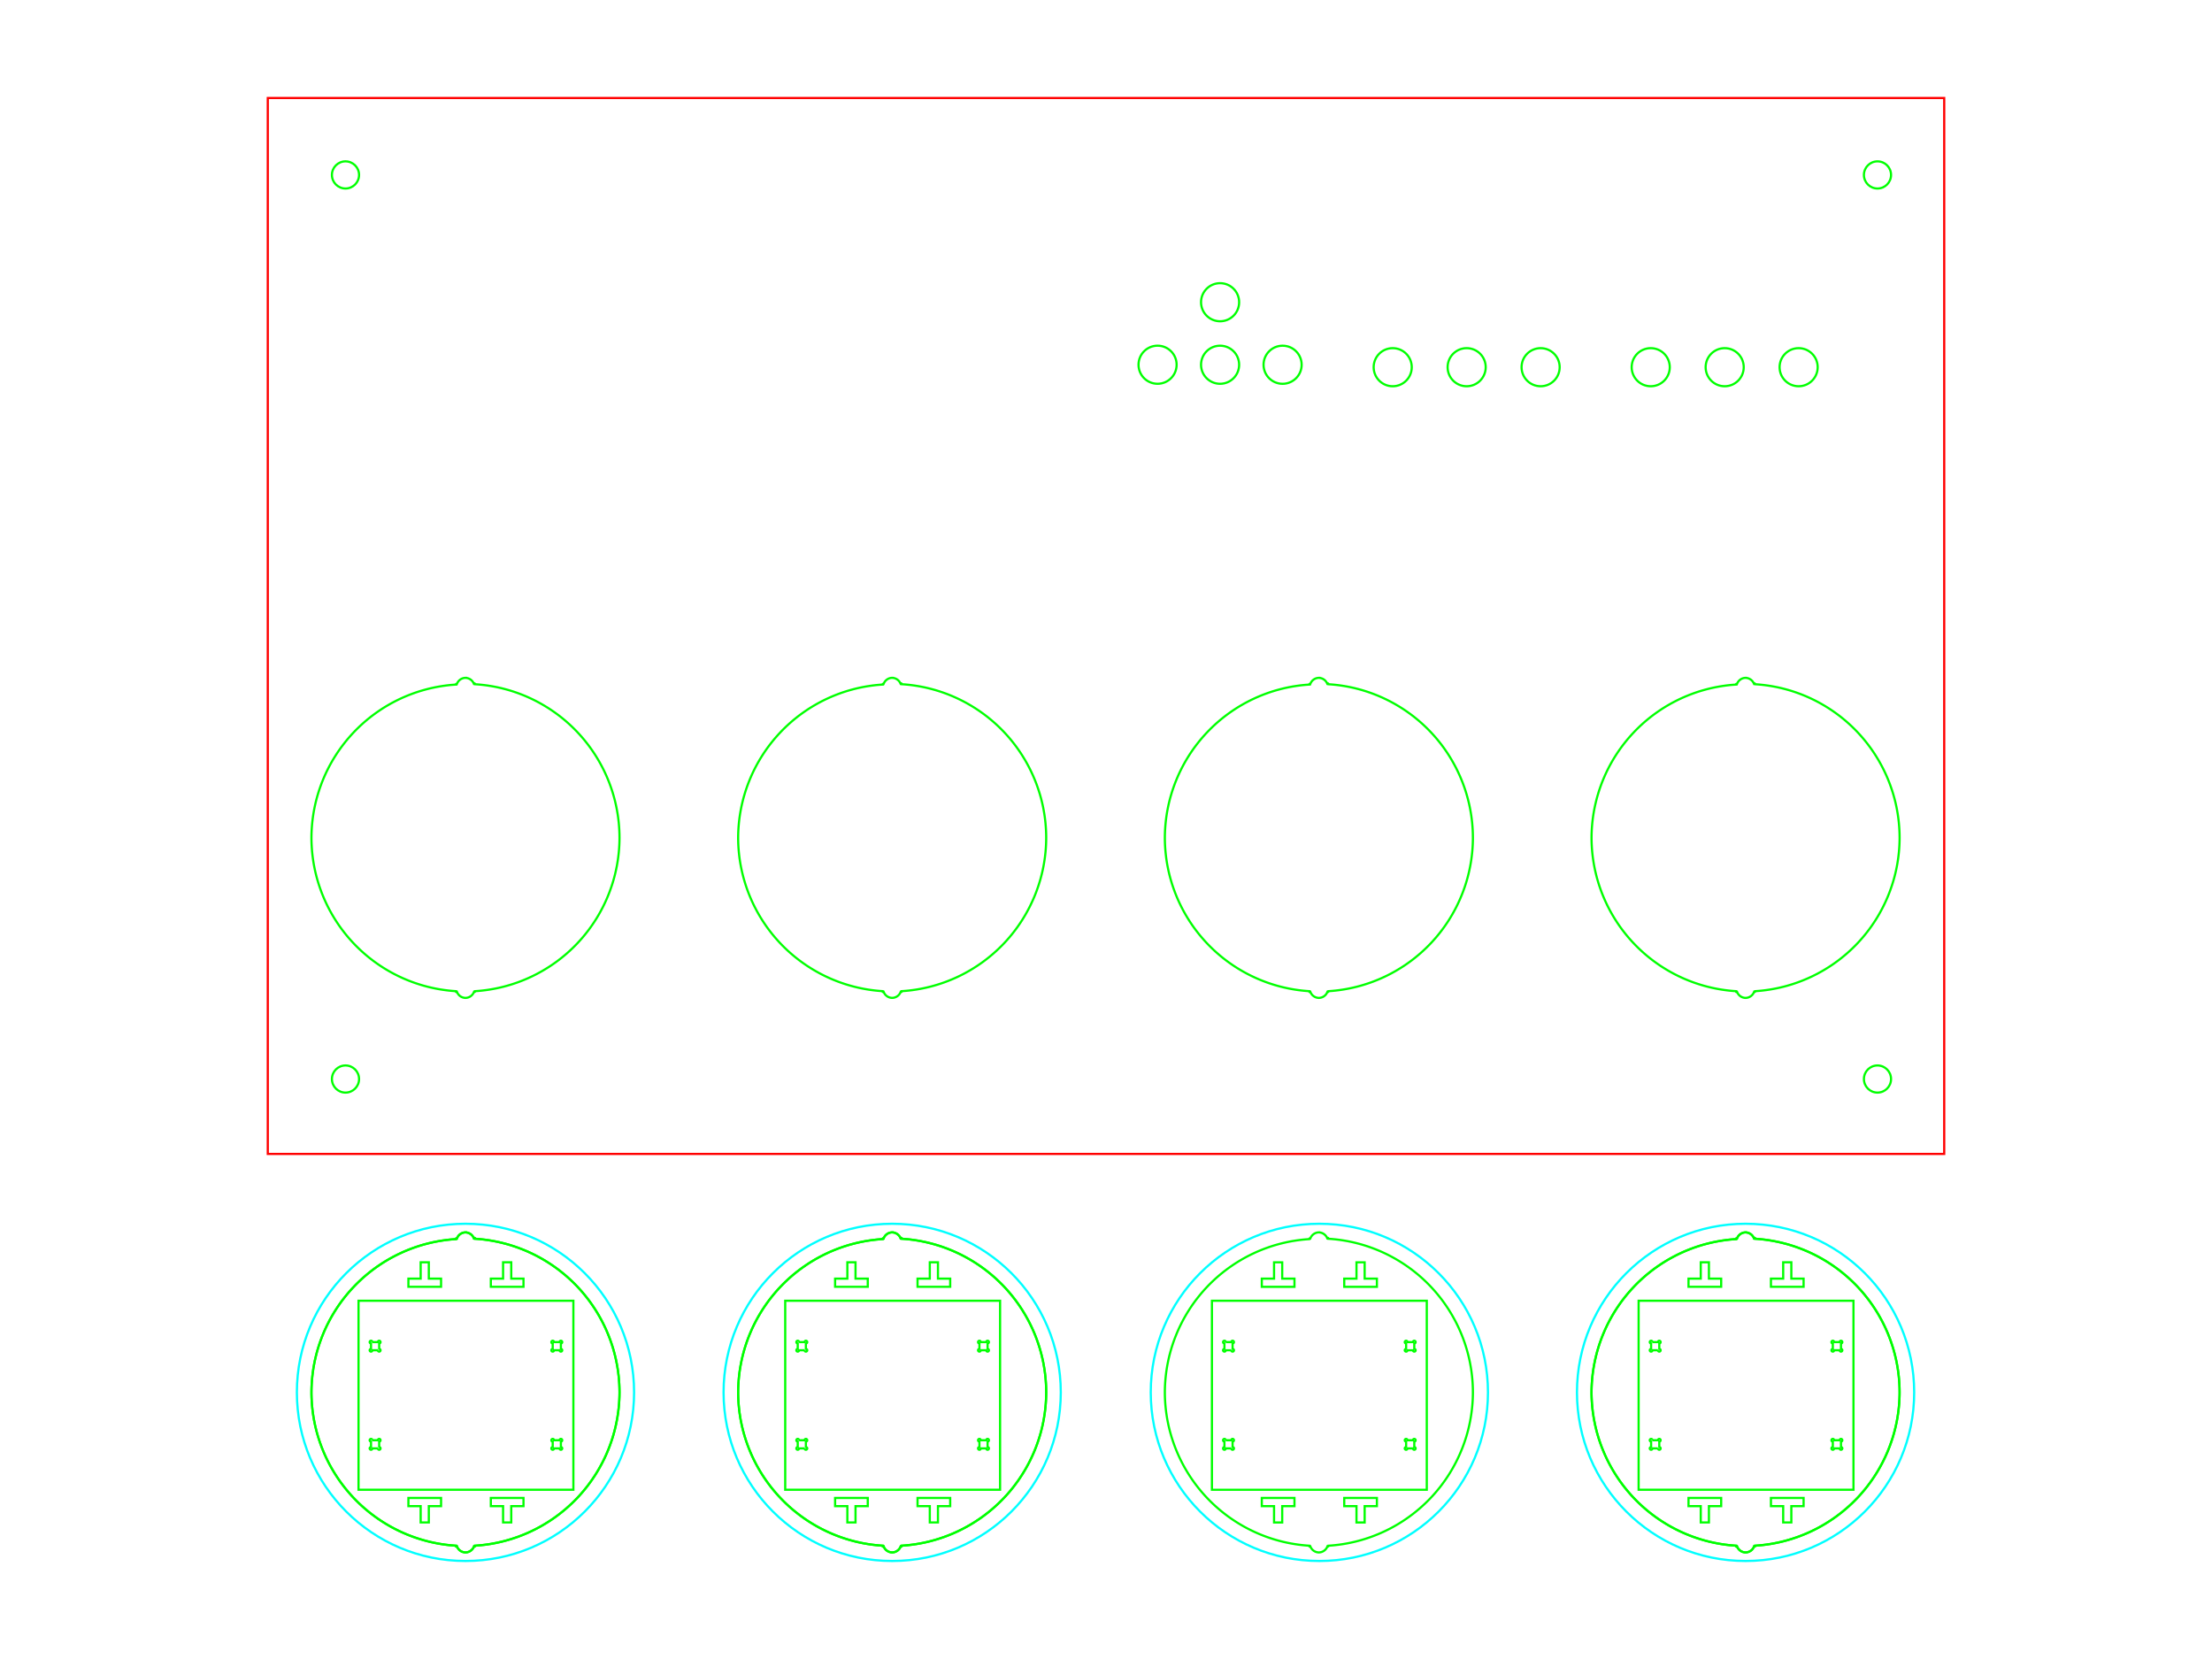 <?xml version="1.0" encoding="UTF-8" standalone="no"?>
<!-- Created with Inkscape (http://www.inkscape.org/) -->

<svg
   width="16in"
   height="12in"
   viewBox="0 0 406.4 304.8"
   version="1.1"
   id="svg1"
   xml:space="preserve"
   sodipodi:docname="Miku_Panel_16x12_B.svg"
   inkscape:version="1.3.2 (091e20e, 2023-11-25, custom)"
   xmlns:inkscape="http://www.inkscape.org/namespaces/inkscape"
   xmlns:sodipodi="http://sodipodi.sourceforge.net/DTD/sodipodi-0.dtd"
   xmlns="http://www.w3.org/2000/svg"
   xmlns:svg="http://www.w3.org/2000/svg"
   xmlns:rdf="http://www.w3.org/1999/02/22-rdf-syntax-ns#"
   xmlns:cc="http://creativecommons.org/ns#"
   xmlns:dc="http://purl.org/dc/elements/1.1/"><sodipodi:namedview
     id="namedview1"
     pagecolor="#000000"
     bordercolor="#666666"
     borderopacity="1.0"
     inkscape:showpageshadow="2"
     inkscape:pageopacity="0.0"
     inkscape:pagecheckerboard="0"
     inkscape:deskcolor="#d1d1d1"
     inkscape:document-units="mm"
     inkscape:zoom="1"
     inkscape:cx="784"
     inkscape:cy="484.5"
     inkscape:window-width="2560"
     inkscape:window-height="1417"
     inkscape:window-x="-8"
     inkscape:window-y="-8"
     inkscape:window-maximized="1"
     inkscape:current-layer="svg1" /><title
     id="title3192">SVG Image created as MPR121-Breakout-F_Cu.svg date 2024/11/12 20:38:25 </title><defs
     id="defs1" /><g
     id="g54"
     transform="translate(-2.56,-3.742)"><circle
       style="font-variation-settings:normal;display:inline;vector-effect:none;fill:none;fill-opacity:1;stroke:#00ffff;stroke-width:0.404;stroke-linecap:square;stroke-linejoin:miter;stroke-miterlimit:4;stroke-dasharray:none;stroke-dashoffset:0;stroke-opacity:1;-inkscape-stroke:none;paint-order:stroke fill markers;stop-color:#000000"
       id="circle83"
       cx="259.556"
       cy="-244.958"
       r="30.978"
       transform="rotate(90)" /><path
       id="path16"
       style="font-variation-settings:normal;vector-effect:none;fill:none;fill-opacity:1;stroke:#00ff00;stroke-width:0.4;stroke-linecap:square;stroke-linejoin:miter;stroke-miterlimit:4;stroke-dasharray:none;stroke-dashoffset:0;stroke-opacity:1;-inkscape-stroke:none;paint-order:stroke fill markers;stop-color:#000000"
       d="m 166.475,230.158 a 1.7,1.7 0 0 0 -1.563,1.095 0.152,0.152 0 0 0 -0.067,-0.015 0.152,0.152 0 0 0 -0.152,0.152 0.152,0.152 0 0 0 0.001,0.005 28.3,28.3 0 0 0 -26.519,28.164 28.3,28.3 0 0 0 26.517,28.163 0.152,0.152 0 0 0 -0.004,0.031 0.152,0.152 0 0 0 0.152,0.152 0.152,0.152 0 0 0 0.081,-0.023 1.7,1.7 0 0 0 1.553,1.077 1.7,1.7 0 0 0 1.559,-1.088 0.152,0.152 0 0 0 0.072,0.019 0.152,0.152 0 0 0 0.152,-0.152 0.152,0.152 0 0 0 -10e-4,-0.015 28.3,28.3 0 0 0 26.517,-28.163 28.3,28.3 0 0 0 -26.534,-28.229 0.152,0.152 0 0 0 0.002,-0.022 0.152,0.152 0 0 0 -0.152,-0.152 0.152,0.152 0 0 0 -0.094,0.036 1.7,1.7 0 0 0 -1.521,-1.032 z" /><path
       id="path17"
       style="font-variation-settings:normal;display:inline;vector-effect:none;fill:none;fill-opacity:1;stroke:#00ff00;stroke-width:0.4;stroke-linecap:square;stroke-linejoin:miter;stroke-miterlimit:4;stroke-dasharray:none;stroke-dashoffset:0;stroke-opacity:1;-inkscape-stroke:none;paint-order:stroke fill markers;stop-color:#000000"
       d="m 88.08,230.162 a 1.7,1.7 0 0 0 -1.563,1.095 0.152,0.152 0 0 0 -0.067,-0.015 0.152,0.152 0 0 0 -0.152,0.152 0.152,0.152 0 0 0 10e-4,0.005 28.3,28.3 0 0 0 -26.519,28.164 28.3,28.3 0 0 0 26.517,28.163 0.152,0.152 0 0 0 -0.004,0.031 0.152,0.152 0 0 0 0.152,0.152 0.152,0.152 0 0 0 0.081,-0.023 1.7,1.7 0 0 0 1.553,1.077 1.7,1.7 0 0 0 1.559,-1.088 0.152,0.152 0 0 0 0.072,0.019 0.152,0.152 0 0 0 0.152,-0.152 0.152,0.152 0 0 0 -0.001,-0.015 28.3,28.3 0 0 0 26.517,-28.163 28.3,28.3 0 0 0 -26.534,-28.229 0.152,0.152 0 0 0 0.002,-0.022 0.152,0.152 0 0 0 -0.152,-0.152 0.152,0.152 0 0 0 -0.094,0.036 1.7,1.7 0 0 0 -1.521,-1.032 z" /><g
       id="g20"
       transform="rotate(90,168.716,189.444)"><path
         id="path250"
         style="font-variation-settings:normal;vector-effect:none;fill:none;fill-opacity:1;stroke:#00ff00;stroke-width:0.4;stroke-linecap:square;stroke-linejoin:miter;stroke-miterlimit:4;stroke-dasharray:none;stroke-dashoffset:0;stroke-opacity:1;-inkscape-stroke:none;paint-order:stroke fill markers;stop-color:#000000"
         d="m 229.341,130.643 a 0.25,0.25 0 0 0 0.25,0.25 0.25,0.25 0 0 0 0.25,-0.25 0.25,0.25 0 0 0 0,-5.1e-4 h 1 a 0.25,0.25 0 0 0 0,5.1e-4 0.25,0.25 0 0 0 0.25,0.25 0.25,0.25 0 0 0 0.25,-0.25 0.25,0.25 0 0 0 -0.25,-0.25 v -1 a 0.25,0.25 0 0 0 0.25,-0.25 0.25,0.25 0 0 0 -0.25,-0.25 0.25,0.25 0 0 0 -0.25,0.25 h -1 a 0.25,0.25 0 0 0 -0.25,-0.25 0.25,0.25 0 0 0 -0.25,0.25 0.25,0.25 0 0 0 0.25,0.25 0.25,0.25 0 0 0 5.2e-4,0 v 1 a 0.25,0.25 0 0 0 -5.2e-4,0 0.25,0.25 0 0 0 -0.25,0.25 z" /><path
         id="path251"
         style="font-variation-settings:normal;vector-effect:none;fill:none;fill-opacity:1;stroke:#00ff00;stroke-width:0.4;stroke-linecap:square;stroke-linejoin:miter;stroke-miterlimit:4;stroke-dasharray:none;stroke-dashoffset:0;stroke-opacity:1;-inkscape-stroke:none;paint-order:stroke fill markers;stop-color:#000000"
         d="m 247.373,130.643 a 0.25,0.25 0 0 0 0.25,0.25 0.25,0.25 0 0 0 0.25,-0.25 0.25,0.25 0 0 0 0,-5.1e-4 h 1 a 0.25,0.25 0 0 0 0,5.1e-4 0.25,0.25 0 0 0 0.25,0.25 0.25,0.25 0 0 0 0.25,-0.25 0.25,0.25 0 0 0 -0.25,-0.25 v -1 a 0.25,0.25 0 0 0 0.25,-0.25 0.25,0.25 0 0 0 -0.25,-0.25 0.25,0.25 0 0 0 -0.25,0.25 h -1 a 0.25,0.25 0 0 0 -0.25,-0.25 0.25,0.25 0 0 0 -0.25,0.25 0.25,0.25 0 0 0 0.25,0.25 0.25,0.25 0 0 0 5.2e-4,0 v 1 a 0.25,0.25 0 0 0 -5.2e-4,0 0.25,0.25 0 0 0 -0.25,0.25 z" /><path
         id="path252"
         style="font-variation-settings:normal;vector-effect:none;fill:none;fill-opacity:1;stroke:#00ff00;stroke-width:0.4;stroke-linecap:square;stroke-linejoin:miter;stroke-miterlimit:4;stroke-dasharray:none;stroke-dashoffset:0;stroke-opacity:1;-inkscape-stroke:none;paint-order:stroke fill markers;stop-color:#000000"
         d="m 247.373,97.262 a 0.25,0.25 0 0 0 0.25,0.25 0.25,0.25 0 0 0 0.25,-0.25 0.25,0.25 0 0 0 0,-5.1e-4 h 1 a 0.25,0.25 0 0 0 0,5.1e-4 0.25,0.25 0 0 0 0.25,0.25 0.25,0.25 0 0 0 0.25,-0.25 0.25,0.25 0 0 0 -0.25,-0.25 v -1 a 0.25,0.25 0 0 0 0.25,-0.25 0.25,0.25 0 0 0 -0.25,-0.25 0.25,0.25 0 0 0 -0.25,0.25 h -1 a 0.25,0.25 0 0 0 -0.25,-0.25 0.25,0.25 0 0 0 -0.25,0.25 0.25,0.25 0 0 0 0.25,0.25 0.25,0.25 0 0 0 5.2e-4,0 v 1 a 0.25,0.25 0 0 0 -5.2e-4,0 0.25,0.25 0 0 0 -0.25,0.25 z" /><path
         id="path253"
         style="font-variation-settings:normal;vector-effect:none;fill:none;fill-opacity:1;stroke:#00ff00;stroke-width:0.4;stroke-linecap:square;stroke-linejoin:miter;stroke-miterlimit:4;stroke-dasharray:none;stroke-dashoffset:0;stroke-opacity:1;-inkscape-stroke:none;paint-order:stroke fill markers;stop-color:#000000"
         d="m 229.341,97.262 a 0.25,0.25 0 0 0 0.25,0.25 0.25,0.25 0 0 0 0.25,-0.25 0.25,0.25 0 0 0 0,-5.1e-4 h 1 a 0.25,0.25 0 0 0 0,5.1e-4 0.25,0.25 0 0 0 0.25,0.25 0.25,0.25 0 0 0 0.25,-0.25 0.25,0.25 0 0 0 -0.25,-0.25 v -1 a 0.25,0.25 0 0 0 0.25,-0.25 0.25,0.25 0 0 0 -0.25,-0.25 0.25,0.25 0 0 0 -0.25,0.25 h -1 a 0.25,0.25 0 0 0 -0.25,-0.25 0.25,0.25 0 0 0 -0.25,0.25 0.25,0.25 0 0 0 0.25,0.25 0.25,0.25 0 0 0 5.2e-4,0 v 1 a 0.25,0.25 0 0 0 -5.2e-4,0 0.25,0.25 0 0 0 -0.25,0.25 z" /><rect
         style="font-variation-settings:normal;vector-effect:none;fill:none;fill-opacity:1;stroke:#00ff00;stroke-width:0.4;stroke-linecap:square;stroke-linejoin:miter;stroke-miterlimit:4;stroke-dasharray:none;stroke-dashoffset:0;stroke-opacity:1;-inkscape-stroke:none;paint-order:stroke fill markers;stop-color:#000000"
         id="rect253"
         width="39.474"
         height="34.731"
         x="-132.939"
         y="221.991"
         transform="rotate(-90)" /><path
         id="path254"
         style="font-variation-settings:normal;vector-effect:none;fill:none;fill-opacity:1;stroke:#00ff00;stroke-width:0.4;stroke-linecap:square;stroke-linejoin:miter;stroke-miterlimit:4;stroke-dasharray:none;stroke-dashoffset:0;stroke-opacity:1;-inkscape-stroke:none;paint-order:stroke fill markers;stop-color:#000000"
         d="m 217.932,102.63 v 2.25 h -3 v 1.5 h 3 v 2.25 h 1.5 v -6 z" /><path
         id="path255"
         style="font-variation-settings:normal;vector-effect:none;fill:none;fill-opacity:1;stroke:#00ff00;stroke-width:0.4;stroke-linecap:square;stroke-linejoin:miter;stroke-miterlimit:4;stroke-dasharray:none;stroke-dashoffset:0;stroke-opacity:1;-inkscape-stroke:none;paint-order:stroke fill markers;stop-color:#000000"
         d="m 217.932,117.775 v 2.25 h -3 v 1.5 h 3 v 2.25 h 1.5 v -6 z" /><path
         id="path256"
         style="font-variation-settings:normal;vector-effect:none;fill:none;fill-opacity:1;stroke:#00ff00;stroke-width:0.4;stroke-linecap:square;stroke-linejoin:miter;stroke-miterlimit:4;stroke-dasharray:none;stroke-dashoffset:0;stroke-opacity:1;-inkscape-stroke:none;paint-order:stroke fill markers;stop-color:#000000"
         d="m 259.727,102.63 v 2.25 h 3 v 1.5 h -3 v 2.25 h -1.5 v -6 z" /><path
         id="path257"
         style="font-variation-settings:normal;vector-effect:none;fill:none;fill-opacity:1;stroke:#00ff00;stroke-width:0.4;stroke-linecap:square;stroke-linejoin:miter;stroke-miterlimit:4;stroke-dasharray:none;stroke-dashoffset:0;stroke-opacity:1;-inkscape-stroke:none;paint-order:stroke fill markers;stop-color:#000000"
         d="m 259.727,117.775 v 2.25 h 3 v 1.5 h -3 v 2.25 h -1.5 v -6 z" /><path
         id="path18"
         style="font-variation-settings:normal;display:inline;vector-effect:none;fill:none;fill-opacity:1;stroke:#00ff00;stroke-width:0.4;stroke-linecap:square;stroke-linejoin:miter;stroke-miterlimit:4;stroke-dasharray:none;stroke-dashoffset:0;stroke-opacity:1;-inkscape-stroke:none;paint-order:stroke fill markers;stop-color:#000000"
         d="m 209.434,113.289 a 1.7,1.7 0 0 0 1.095,1.563 0.152,0.152 0 0 0 -0.015,0.067 0.152,0.152 0 0 0 0.152,0.152 0.152,0.152 0 0 0 0.005,-0.001 28.3,28.3 0 0 0 28.164,26.519 28.3,28.3 0 0 0 28.163,-26.517 0.152,0.152 0 0 0 0.031,0.004 0.152,0.152 0 0 0 0.152,-0.152 0.152,0.152 0 0 0 -0.023,-0.081 1.7,1.7 0 0 0 1.077,-1.553 1.7,1.7 0 0 0 -1.088,-1.559 0.152,0.152 0 0 0 0.019,-0.072 0.152,0.152 0 0 0 -0.152,-0.152 0.152,0.152 0 0 0 -0.015,0.001 28.3,28.3 0 0 0 -28.163,-26.517 28.3,28.3 0 0 0 -28.229,26.534 0.152,0.152 0 0 0 -0.022,-0.002 0.152,0.152 0 0 0 -0.152,0.152 0.152,0.152 0 0 0 0.036,0.094 1.7,1.7 0 0 0 -1.032,1.521 z" /></g><path
       id="path19"
       style="font-variation-settings:normal;display:inline;vector-effect:none;fill:none;fill-opacity:1;stroke:#00ff00;stroke-width:0.4;stroke-linecap:square;stroke-linejoin:miter;stroke-miterlimit:4;stroke-dasharray:none;stroke-dashoffset:0;stroke-opacity:1;-inkscape-stroke:none;paint-order:stroke fill markers;stop-color:#000000"
       d="m 323.266,230.162 a 1.7,1.7 0 0 0 -1.563,1.095 0.152,0.152 0 0 0 -0.067,-0.015 0.152,0.152 0 0 0 -0.152,0.152 0.152,0.152 0 0 0 10e-4,0.005 28.3,28.3 0 0 0 -26.519,28.164 28.3,28.3 0 0 0 26.517,28.163 0.152,0.152 0 0 0 -0.004,0.031 0.152,0.152 0 0 0 0.152,0.152 0.152,0.152 0 0 0 0.081,-0.023 1.7,1.7 0 0 0 1.553,1.077 1.7,1.7 0 0 0 1.559,-1.088 0.152,0.152 0 0 0 0.072,0.019 0.152,0.152 0 0 0 0.152,-0.152 0.152,0.152 0 0 0 -10e-4,-0.015 28.3,28.3 0 0 0 26.517,-28.163 28.3,28.3 0 0 0 -26.534,-28.229 0.152,0.152 0 0 0 0.002,-0.022 0.152,0.152 0 0 0 -0.152,-0.152 0.152,0.152 0 0 0 -0.094,0.036 1.7,1.7 0 0 0 -1.521,-1.032 z" /><g
       id="g32"
       transform="rotate(90,207.914,228.641)"><path
         id="path20"
         style="font-variation-settings:normal;vector-effect:none;fill:none;fill-opacity:1;stroke:#00ff00;stroke-width:0.4;stroke-linecap:square;stroke-linejoin:miter;stroke-miterlimit:4;stroke-dasharray:none;stroke-dashoffset:0;stroke-opacity:1;-inkscape-stroke:none;paint-order:stroke fill markers;stop-color:#000000"
         d="m 229.341,130.643 a 0.25,0.25 0 0 0 0.25,0.25 0.25,0.25 0 0 0 0.25,-0.25 0.25,0.25 0 0 0 0,-5.1e-4 h 1 a 0.25,0.25 0 0 0 0,5.1e-4 0.25,0.25 0 0 0 0.25,0.25 0.25,0.25 0 0 0 0.25,-0.25 0.25,0.25 0 0 0 -0.25,-0.25 v -1 a 0.25,0.25 0 0 0 0.25,-0.25 0.25,0.25 0 0 0 -0.25,-0.25 0.25,0.25 0 0 0 -0.25,0.25 h -1 a 0.25,0.25 0 0 0 -0.25,-0.25 0.25,0.25 0 0 0 -0.25,0.25 0.25,0.25 0 0 0 0.25,0.25 0.25,0.25 0 0 0 5.2e-4,0 v 1 a 0.25,0.25 0 0 0 -5.2e-4,0 0.25,0.25 0 0 0 -0.25,0.25 z" /><path
         id="path21"
         style="font-variation-settings:normal;vector-effect:none;fill:none;fill-opacity:1;stroke:#00ff00;stroke-width:0.4;stroke-linecap:square;stroke-linejoin:miter;stroke-miterlimit:4;stroke-dasharray:none;stroke-dashoffset:0;stroke-opacity:1;-inkscape-stroke:none;paint-order:stroke fill markers;stop-color:#000000"
         d="m 247.373,130.643 a 0.25,0.25 0 0 0 0.25,0.25 0.25,0.25 0 0 0 0.25,-0.25 0.25,0.25 0 0 0 0,-5.1e-4 h 1 a 0.25,0.25 0 0 0 0,5.1e-4 0.25,0.25 0 0 0 0.25,0.25 0.25,0.25 0 0 0 0.25,-0.25 0.25,0.25 0 0 0 -0.25,-0.25 v -1 a 0.25,0.25 0 0 0 0.25,-0.25 0.25,0.25 0 0 0 -0.25,-0.25 0.25,0.25 0 0 0 -0.25,0.25 h -1 a 0.25,0.25 0 0 0 -0.25,-0.25 0.25,0.25 0 0 0 -0.25,0.25 0.25,0.25 0 0 0 0.25,0.25 0.25,0.25 0 0 0 5.2e-4,0 v 1 a 0.25,0.25 0 0 0 -5.2e-4,0 0.25,0.25 0 0 0 -0.25,0.25 z" /><path
         id="path22"
         style="font-variation-settings:normal;vector-effect:none;fill:none;fill-opacity:1;stroke:#00ff00;stroke-width:0.4;stroke-linecap:square;stroke-linejoin:miter;stroke-miterlimit:4;stroke-dasharray:none;stroke-dashoffset:0;stroke-opacity:1;-inkscape-stroke:none;paint-order:stroke fill markers;stop-color:#000000"
         d="m 247.373,97.262 a 0.25,0.25 0 0 0 0.25,0.25 0.25,0.25 0 0 0 0.25,-0.25 0.25,0.25 0 0 0 0,-5.1e-4 h 1 a 0.25,0.25 0 0 0 0,5.1e-4 0.25,0.25 0 0 0 0.25,0.25 0.25,0.25 0 0 0 0.25,-0.25 0.25,0.25 0 0 0 -0.25,-0.25 v -1 a 0.25,0.25 0 0 0 0.25,-0.25 0.25,0.25 0 0 0 -0.25,-0.25 0.25,0.25 0 0 0 -0.25,0.25 h -1 a 0.25,0.25 0 0 0 -0.25,-0.25 0.25,0.25 0 0 0 -0.25,0.25 0.25,0.25 0 0 0 0.25,0.25 0.25,0.25 0 0 0 5.2e-4,0 v 1 a 0.25,0.25 0 0 0 -5.2e-4,0 0.25,0.25 0 0 0 -0.25,0.25 z" /><path
         id="path23"
         style="font-variation-settings:normal;vector-effect:none;fill:none;fill-opacity:1;stroke:#00ff00;stroke-width:0.4;stroke-linecap:square;stroke-linejoin:miter;stroke-miterlimit:4;stroke-dasharray:none;stroke-dashoffset:0;stroke-opacity:1;-inkscape-stroke:none;paint-order:stroke fill markers;stop-color:#000000"
         d="m 229.341,97.262 a 0.25,0.25 0 0 0 0.25,0.25 0.25,0.25 0 0 0 0.25,-0.25 0.25,0.25 0 0 0 0,-5.1e-4 h 1 a 0.25,0.25 0 0 0 0,5.1e-4 0.25,0.25 0 0 0 0.25,0.25 0.25,0.25 0 0 0 0.25,-0.25 0.25,0.25 0 0 0 -0.25,-0.25 v -1 a 0.25,0.25 0 0 0 0.25,-0.25 0.25,0.25 0 0 0 -0.25,-0.25 0.25,0.25 0 0 0 -0.25,0.25 h -1 a 0.25,0.25 0 0 0 -0.25,-0.25 0.25,0.25 0 0 0 -0.25,0.25 0.25,0.25 0 0 0 0.25,0.25 0.25,0.25 0 0 0 5.2e-4,0 v 1 a 0.25,0.25 0 0 0 -5.2e-4,0 0.25,0.25 0 0 0 -0.25,0.25 z" /><rect
         style="font-variation-settings:normal;vector-effect:none;fill:none;fill-opacity:1;stroke:#00ff00;stroke-width:0.4;stroke-linecap:square;stroke-linejoin:miter;stroke-miterlimit:4;stroke-dasharray:none;stroke-dashoffset:0;stroke-opacity:1;-inkscape-stroke:none;paint-order:stroke fill markers;stop-color:#000000"
         id="rect23"
         width="39.474"
         height="34.731"
         x="-132.939"
         y="221.991"
         transform="rotate(-90)" /><path
         id="path24"
         style="font-variation-settings:normal;vector-effect:none;fill:none;fill-opacity:1;stroke:#00ff00;stroke-width:0.4;stroke-linecap:square;stroke-linejoin:miter;stroke-miterlimit:4;stroke-dasharray:none;stroke-dashoffset:0;stroke-opacity:1;-inkscape-stroke:none;paint-order:stroke fill markers;stop-color:#000000"
         d="m 217.932,102.63 v 2.25 h -3 v 1.5 h 3 v 2.25 h 1.5 v -6 z" /><path
         id="path25"
         style="font-variation-settings:normal;vector-effect:none;fill:none;fill-opacity:1;stroke:#00ff00;stroke-width:0.4;stroke-linecap:square;stroke-linejoin:miter;stroke-miterlimit:4;stroke-dasharray:none;stroke-dashoffset:0;stroke-opacity:1;-inkscape-stroke:none;paint-order:stroke fill markers;stop-color:#000000"
         d="m 217.932,117.775 v 2.25 h -3 v 1.5 h 3 v 2.25 h 1.5 v -6 z" /><path
         id="path29"
         style="font-variation-settings:normal;vector-effect:none;fill:none;fill-opacity:1;stroke:#00ff00;stroke-width:0.4;stroke-linecap:square;stroke-linejoin:miter;stroke-miterlimit:4;stroke-dasharray:none;stroke-dashoffset:0;stroke-opacity:1;-inkscape-stroke:none;paint-order:stroke fill markers;stop-color:#000000"
         d="m 259.727,102.63 v 2.25 h 3 v 1.5 h -3 v 2.25 h -1.5 v -6 z" /><path
         id="path30"
         style="font-variation-settings:normal;vector-effect:none;fill:none;fill-opacity:1;stroke:#00ff00;stroke-width:0.4;stroke-linecap:square;stroke-linejoin:miter;stroke-miterlimit:4;stroke-dasharray:none;stroke-dashoffset:0;stroke-opacity:1;-inkscape-stroke:none;paint-order:stroke fill markers;stop-color:#000000"
         d="m 259.727,117.775 v 2.25 h 3 v 1.5 h -3 v 2.25 h -1.5 v -6 z" /><path
         id="path32"
         style="font-variation-settings:normal;display:inline;vector-effect:none;fill:none;fill-opacity:1;stroke:#00ff00;stroke-width:0.4;stroke-linecap:square;stroke-linejoin:miter;stroke-miterlimit:4;stroke-dasharray:none;stroke-dashoffset:0;stroke-opacity:1;-inkscape-stroke:none;paint-order:stroke fill markers;stop-color:#000000"
         d="m 209.434,113.289 a 1.7,1.7 0 0 0 1.095,1.563 0.152,0.152 0 0 0 -0.015,0.067 0.152,0.152 0 0 0 0.152,0.152 0.152,0.152 0 0 0 0.005,-0.001 28.3,28.3 0 0 0 28.164,26.519 28.3,28.3 0 0 0 28.163,-26.517 0.152,0.152 0 0 0 0.031,0.004 0.152,0.152 0 0 0 0.152,-0.152 0.152,0.152 0 0 0 -0.023,-0.081 1.7,1.7 0 0 0 1.077,-1.553 1.7,1.7 0 0 0 -1.088,-1.559 0.152,0.152 0 0 0 0.019,-0.072 0.152,0.152 0 0 0 -0.152,-0.152 0.152,0.152 0 0 0 -0.015,0.001 28.3,28.3 0 0 0 -28.163,-26.517 28.3,28.3 0 0 0 -28.229,26.534 0.152,0.152 0 0 0 -0.022,-0.002 0.152,0.152 0 0 0 -0.152,0.152 0.152,0.152 0 0 0 0.036,0.094 1.7,1.7 0 0 0 -1.032,1.521 z" /></g><g
       id="g41"
       transform="rotate(90,129.519,150.246)"><path
         id="path33"
         style="font-variation-settings:normal;vector-effect:none;fill:none;fill-opacity:1;stroke:#00ff00;stroke-width:0.4;stroke-linecap:square;stroke-linejoin:miter;stroke-miterlimit:4;stroke-dasharray:none;stroke-dashoffset:0;stroke-opacity:1;-inkscape-stroke:none;paint-order:stroke fill markers;stop-color:#000000"
         d="m 229.341,130.643 a 0.25,0.25 0 0 0 0.25,0.25 0.25,0.25 0 0 0 0.25,-0.25 0.25,0.25 0 0 0 0,-5.1e-4 h 1 a 0.25,0.25 0 0 0 0,5.1e-4 0.25,0.25 0 0 0 0.25,0.25 0.25,0.25 0 0 0 0.25,-0.25 0.25,0.25 0 0 0 -0.25,-0.25 v -1 a 0.25,0.25 0 0 0 0.25,-0.25 0.25,0.25 0 0 0 -0.25,-0.25 0.25,0.25 0 0 0 -0.25,0.25 h -1 a 0.25,0.25 0 0 0 -0.25,-0.25 0.25,0.25 0 0 0 -0.25,0.25 0.25,0.25 0 0 0 0.25,0.25 0.25,0.25 0 0 0 5.2e-4,0 v 1 a 0.25,0.25 0 0 0 -5.2e-4,0 0.25,0.25 0 0 0 -0.25,0.25 z" /><path
         id="path34"
         style="font-variation-settings:normal;vector-effect:none;fill:none;fill-opacity:1;stroke:#00ff00;stroke-width:0.4;stroke-linecap:square;stroke-linejoin:miter;stroke-miterlimit:4;stroke-dasharray:none;stroke-dashoffset:0;stroke-opacity:1;-inkscape-stroke:none;paint-order:stroke fill markers;stop-color:#000000"
         d="m 247.373,130.643 a 0.25,0.25 0 0 0 0.25,0.25 0.25,0.25 0 0 0 0.25,-0.25 0.25,0.25 0 0 0 0,-5.1e-4 h 1 a 0.25,0.25 0 0 0 0,5.1e-4 0.25,0.25 0 0 0 0.25,0.25 0.25,0.25 0 0 0 0.25,-0.25 0.25,0.25 0 0 0 -0.25,-0.25 v -1 a 0.25,0.25 0 0 0 0.25,-0.25 0.25,0.25 0 0 0 -0.25,-0.25 0.25,0.25 0 0 0 -0.25,0.25 h -1 a 0.25,0.25 0 0 0 -0.25,-0.25 0.25,0.25 0 0 0 -0.25,0.25 0.25,0.25 0 0 0 0.25,0.25 0.25,0.25 0 0 0 5.2e-4,0 v 1 a 0.25,0.25 0 0 0 -5.2e-4,0 0.25,0.25 0 0 0 -0.25,0.25 z" /><path
         id="path35"
         style="font-variation-settings:normal;vector-effect:none;fill:none;fill-opacity:1;stroke:#00ff00;stroke-width:0.4;stroke-linecap:square;stroke-linejoin:miter;stroke-miterlimit:4;stroke-dasharray:none;stroke-dashoffset:0;stroke-opacity:1;-inkscape-stroke:none;paint-order:stroke fill markers;stop-color:#000000"
         d="m 247.373,97.262 a 0.25,0.25 0 0 0 0.25,0.25 0.25,0.25 0 0 0 0.25,-0.25 0.25,0.25 0 0 0 0,-5.1e-4 h 1 a 0.25,0.25 0 0 0 0,5.1e-4 0.25,0.25 0 0 0 0.25,0.25 0.25,0.25 0 0 0 0.25,-0.25 0.25,0.25 0 0 0 -0.25,-0.25 v -1 a 0.25,0.25 0 0 0 0.25,-0.25 0.25,0.25 0 0 0 -0.25,-0.25 0.25,0.25 0 0 0 -0.25,0.25 h -1 a 0.25,0.25 0 0 0 -0.25,-0.25 0.25,0.25 0 0 0 -0.25,0.25 0.25,0.25 0 0 0 0.25,0.25 0.25,0.25 0 0 0 5.2e-4,0 v 1 a 0.25,0.25 0 0 0 -5.2e-4,0 0.25,0.25 0 0 0 -0.25,0.25 z" /><path
         id="path36"
         style="font-variation-settings:normal;vector-effect:none;fill:none;fill-opacity:1;stroke:#00ff00;stroke-width:0.4;stroke-linecap:square;stroke-linejoin:miter;stroke-miterlimit:4;stroke-dasharray:none;stroke-dashoffset:0;stroke-opacity:1;-inkscape-stroke:none;paint-order:stroke fill markers;stop-color:#000000"
         d="m 229.341,97.262 a 0.25,0.25 0 0 0 0.25,0.25 0.25,0.25 0 0 0 0.25,-0.25 0.25,0.25 0 0 0 0,-5.1e-4 h 1 a 0.25,0.25 0 0 0 0,5.1e-4 0.25,0.25 0 0 0 0.25,0.25 0.25,0.25 0 0 0 0.25,-0.25 0.25,0.25 0 0 0 -0.25,-0.25 v -1 a 0.25,0.25 0 0 0 0.25,-0.25 0.25,0.25 0 0 0 -0.25,-0.25 0.25,0.25 0 0 0 -0.25,0.25 h -1 a 0.25,0.25 0 0 0 -0.25,-0.25 0.25,0.25 0 0 0 -0.25,0.25 0.25,0.25 0 0 0 0.25,0.25 0.25,0.25 0 0 0 5.2e-4,0 v 1 a 0.25,0.25 0 0 0 -5.2e-4,0 0.25,0.25 0 0 0 -0.25,0.25 z" /><rect
         style="font-variation-settings:normal;vector-effect:none;fill:none;fill-opacity:1;stroke:#00ff00;stroke-width:0.4;stroke-linecap:square;stroke-linejoin:miter;stroke-miterlimit:4;stroke-dasharray:none;stroke-dashoffset:0;stroke-opacity:1;-inkscape-stroke:none;paint-order:stroke fill markers;stop-color:#000000"
         id="rect36"
         width="39.474"
         height="34.731"
         x="-132.939"
         y="221.991"
         transform="rotate(-90)" /><path
         id="path37"
         style="font-variation-settings:normal;vector-effect:none;fill:none;fill-opacity:1;stroke:#00ff00;stroke-width:0.4;stroke-linecap:square;stroke-linejoin:miter;stroke-miterlimit:4;stroke-dasharray:none;stroke-dashoffset:0;stroke-opacity:1;-inkscape-stroke:none;paint-order:stroke fill markers;stop-color:#000000"
         d="m 217.932,102.63 v 2.25 h -3 v 1.5 h 3 v 2.25 h 1.5 v -6 z" /><path
         id="path38"
         style="font-variation-settings:normal;vector-effect:none;fill:none;fill-opacity:1;stroke:#00ff00;stroke-width:0.4;stroke-linecap:square;stroke-linejoin:miter;stroke-miterlimit:4;stroke-dasharray:none;stroke-dashoffset:0;stroke-opacity:1;-inkscape-stroke:none;paint-order:stroke fill markers;stop-color:#000000"
         d="m 217.932,117.775 v 2.25 h -3 v 1.5 h 3 v 2.25 h 1.5 v -6 z" /><path
         id="path39"
         style="font-variation-settings:normal;vector-effect:none;fill:none;fill-opacity:1;stroke:#00ff00;stroke-width:0.4;stroke-linecap:square;stroke-linejoin:miter;stroke-miterlimit:4;stroke-dasharray:none;stroke-dashoffset:0;stroke-opacity:1;-inkscape-stroke:none;paint-order:stroke fill markers;stop-color:#000000"
         d="m 259.727,102.63 v 2.25 h 3 v 1.5 h -3 v 2.25 h -1.5 v -6 z" /><path
         id="path40"
         style="font-variation-settings:normal;vector-effect:none;fill:none;fill-opacity:1;stroke:#00ff00;stroke-width:0.4;stroke-linecap:square;stroke-linejoin:miter;stroke-miterlimit:4;stroke-dasharray:none;stroke-dashoffset:0;stroke-opacity:1;-inkscape-stroke:none;paint-order:stroke fill markers;stop-color:#000000"
         d="m 259.727,117.775 v 2.25 h 3 v 1.5 h -3 v 2.25 h -1.5 v -6 z" /><path
         id="path41"
         style="font-variation-settings:normal;display:inline;vector-effect:none;fill:none;fill-opacity:1;stroke:#00ff00;stroke-width:0.4;stroke-linecap:square;stroke-linejoin:miter;stroke-miterlimit:4;stroke-dasharray:none;stroke-dashoffset:0;stroke-opacity:1;-inkscape-stroke:none;paint-order:stroke fill markers;stop-color:#000000"
         d="m 209.434,113.289 a 1.7,1.7 0 0 0 1.095,1.563 0.152,0.152 0 0 0 -0.015,0.067 0.152,0.152 0 0 0 0.152,0.152 0.152,0.152 0 0 0 0.005,-0.001 28.3,28.3 0 0 0 28.164,26.519 28.3,28.3 0 0 0 28.163,-26.517 0.152,0.152 0 0 0 0.031,0.004 0.152,0.152 0 0 0 0.152,-0.152 0.152,0.152 0 0 0 -0.023,-0.081 1.7,1.7 0 0 0 1.077,-1.553 1.7,1.7 0 0 0 -1.088,-1.559 0.152,0.152 0 0 0 0.019,-0.072 0.152,0.152 0 0 0 -0.152,-0.152 0.152,0.152 0 0 0 -0.015,0.001 28.3,28.3 0 0 0 -28.163,-26.517 28.3,28.3 0 0 0 -28.229,26.534 0.152,0.152 0 0 0 -0.022,-0.002 0.152,0.152 0 0 0 -0.152,0.152 0.152,0.152 0 0 0 0.036,0.094 1.7,1.7 0 0 0 -1.032,1.521 z" /></g><g
       id="g51"
       transform="rotate(90,90.321,111.048)"><path
         id="path42"
         style="font-variation-settings:normal;vector-effect:none;fill:none;fill-opacity:1;stroke:#00ff00;stroke-width:0.4;stroke-linecap:square;stroke-linejoin:miter;stroke-miterlimit:4;stroke-dasharray:none;stroke-dashoffset:0;stroke-opacity:1;-inkscape-stroke:none;paint-order:stroke fill markers;stop-color:#000000"
         d="m 229.341,130.643 a 0.25,0.25 0 0 0 0.25,0.25 0.25,0.25 0 0 0 0.25,-0.25 0.25,0.25 0 0 0 0,-5.1e-4 h 1 a 0.25,0.25 0 0 0 0,5.1e-4 0.25,0.25 0 0 0 0.25,0.25 0.25,0.25 0 0 0 0.25,-0.25 0.25,0.25 0 0 0 -0.25,-0.25 v -1 a 0.25,0.25 0 0 0 0.25,-0.25 0.25,0.25 0 0 0 -0.25,-0.25 0.25,0.25 0 0 0 -0.25,0.25 h -1 a 0.25,0.25 0 0 0 -0.25,-0.25 0.25,0.25 0 0 0 -0.25,0.25 0.25,0.25 0 0 0 0.25,0.25 0.25,0.25 0 0 0 5.2e-4,0 v 1 a 0.25,0.25 0 0 0 -5.2e-4,0 0.25,0.25 0 0 0 -0.25,0.25 z" /><path
         id="path43"
         style="font-variation-settings:normal;vector-effect:none;fill:none;fill-opacity:1;stroke:#00ff00;stroke-width:0.4;stroke-linecap:square;stroke-linejoin:miter;stroke-miterlimit:4;stroke-dasharray:none;stroke-dashoffset:0;stroke-opacity:1;-inkscape-stroke:none;paint-order:stroke fill markers;stop-color:#000000"
         d="m 247.373,130.643 a 0.25,0.25 0 0 0 0.25,0.25 0.25,0.25 0 0 0 0.25,-0.25 0.25,0.25 0 0 0 0,-5.1e-4 h 1 a 0.25,0.25 0 0 0 0,5.1e-4 0.25,0.25 0 0 0 0.25,0.25 0.25,0.25 0 0 0 0.25,-0.25 0.25,0.25 0 0 0 -0.25,-0.25 v -1 a 0.25,0.25 0 0 0 0.25,-0.25 0.25,0.25 0 0 0 -0.25,-0.25 0.25,0.25 0 0 0 -0.25,0.25 h -1 a 0.25,0.25 0 0 0 -0.25,-0.25 0.25,0.25 0 0 0 -0.25,0.25 0.25,0.25 0 0 0 0.25,0.25 0.25,0.25 0 0 0 5.2e-4,0 v 1 a 0.25,0.25 0 0 0 -5.2e-4,0 0.25,0.25 0 0 0 -0.25,0.25 z" /><path
         id="path44"
         style="font-variation-settings:normal;vector-effect:none;fill:none;fill-opacity:1;stroke:#00ff00;stroke-width:0.4;stroke-linecap:square;stroke-linejoin:miter;stroke-miterlimit:4;stroke-dasharray:none;stroke-dashoffset:0;stroke-opacity:1;-inkscape-stroke:none;paint-order:stroke fill markers;stop-color:#000000"
         d="m 247.373,97.262 a 0.25,0.25 0 0 0 0.25,0.25 0.25,0.25 0 0 0 0.25,-0.25 0.25,0.25 0 0 0 0,-5.1e-4 h 1 a 0.25,0.25 0 0 0 0,5.1e-4 0.25,0.25 0 0 0 0.25,0.25 0.25,0.25 0 0 0 0.25,-0.25 0.25,0.25 0 0 0 -0.25,-0.25 v -1 a 0.25,0.25 0 0 0 0.25,-0.25 0.25,0.25 0 0 0 -0.25,-0.25 0.25,0.25 0 0 0 -0.25,0.25 h -1 a 0.25,0.25 0 0 0 -0.25,-0.25 0.25,0.25 0 0 0 -0.25,0.25 0.25,0.25 0 0 0 0.25,0.25 0.25,0.25 0 0 0 5.2e-4,0 v 1 a 0.25,0.25 0 0 0 -5.2e-4,0 0.25,0.25 0 0 0 -0.25,0.25 z" /><path
         id="path45"
         style="font-variation-settings:normal;vector-effect:none;fill:none;fill-opacity:1;stroke:#00ff00;stroke-width:0.4;stroke-linecap:square;stroke-linejoin:miter;stroke-miterlimit:4;stroke-dasharray:none;stroke-dashoffset:0;stroke-opacity:1;-inkscape-stroke:none;paint-order:stroke fill markers;stop-color:#000000"
         d="m 229.341,97.262 a 0.25,0.25 0 0 0 0.25,0.25 0.25,0.25 0 0 0 0.25,-0.25 0.25,0.25 0 0 0 0,-5.1e-4 h 1 a 0.25,0.25 0 0 0 0,5.1e-4 0.25,0.25 0 0 0 0.25,0.25 0.25,0.25 0 0 0 0.25,-0.25 0.25,0.25 0 0 0 -0.25,-0.25 v -1 a 0.25,0.25 0 0 0 0.25,-0.25 0.25,0.25 0 0 0 -0.25,-0.25 0.25,0.25 0 0 0 -0.25,0.25 h -1 a 0.25,0.25 0 0 0 -0.25,-0.25 0.25,0.25 0 0 0 -0.25,0.25 0.25,0.25 0 0 0 0.25,0.25 0.25,0.25 0 0 0 5.2e-4,0 v 1 a 0.25,0.25 0 0 0 -5.2e-4,0 0.25,0.25 0 0 0 -0.25,0.25 z" /><rect
         style="font-variation-settings:normal;vector-effect:none;fill:none;fill-opacity:1;stroke:#00ff00;stroke-width:0.4;stroke-linecap:square;stroke-linejoin:miter;stroke-miterlimit:4;stroke-dasharray:none;stroke-dashoffset:0;stroke-opacity:1;-inkscape-stroke:none;paint-order:stroke fill markers;stop-color:#000000"
         id="rect45"
         width="39.474"
         height="34.731"
         x="-132.939"
         y="221.991"
         transform="rotate(-90)" /><path
         id="path46"
         style="font-variation-settings:normal;vector-effect:none;fill:none;fill-opacity:1;stroke:#00ff00;stroke-width:0.4;stroke-linecap:square;stroke-linejoin:miter;stroke-miterlimit:4;stroke-dasharray:none;stroke-dashoffset:0;stroke-opacity:1;-inkscape-stroke:none;paint-order:stroke fill markers;stop-color:#000000"
         d="m 217.932,102.63 v 2.25 h -3 v 1.5 h 3 v 2.25 h 1.5 v -6 z" /><path
         id="path48"
         style="font-variation-settings:normal;vector-effect:none;fill:none;fill-opacity:1;stroke:#00ff00;stroke-width:0.4;stroke-linecap:square;stroke-linejoin:miter;stroke-miterlimit:4;stroke-dasharray:none;stroke-dashoffset:0;stroke-opacity:1;-inkscape-stroke:none;paint-order:stroke fill markers;stop-color:#000000"
         d="m 217.932,117.775 v 2.25 h -3 v 1.5 h 3 v 2.25 h 1.5 v -6 z" /><path
         id="path49"
         style="font-variation-settings:normal;vector-effect:none;fill:none;fill-opacity:1;stroke:#00ff00;stroke-width:0.4;stroke-linecap:square;stroke-linejoin:miter;stroke-miterlimit:4;stroke-dasharray:none;stroke-dashoffset:0;stroke-opacity:1;-inkscape-stroke:none;paint-order:stroke fill markers;stop-color:#000000"
         d="m 259.727,102.63 v 2.25 h 3 v 1.5 h -3 v 2.25 h -1.5 v -6 z" /><path
         id="path50"
         style="font-variation-settings:normal;vector-effect:none;fill:none;fill-opacity:1;stroke:#00ff00;stroke-width:0.4;stroke-linecap:square;stroke-linejoin:miter;stroke-miterlimit:4;stroke-dasharray:none;stroke-dashoffset:0;stroke-opacity:1;-inkscape-stroke:none;paint-order:stroke fill markers;stop-color:#000000"
         d="m 259.727,117.775 v 2.25 h 3 v 1.5 h -3 v 2.25 h -1.5 v -6 z" /><path
         id="path51"
         style="font-variation-settings:normal;display:inline;vector-effect:none;fill:none;fill-opacity:1;stroke:#00ff00;stroke-width:0.4;stroke-linecap:square;stroke-linejoin:miter;stroke-miterlimit:4;stroke-dasharray:none;stroke-dashoffset:0;stroke-opacity:1;-inkscape-stroke:none;paint-order:stroke fill markers;stop-color:#000000"
         d="m 209.434,113.289 a 1.7,1.7 0 0 0 1.095,1.563 0.152,0.152 0 0 0 -0.015,0.067 0.152,0.152 0 0 0 0.152,0.152 0.152,0.152 0 0 0 0.005,-0.001 28.3,28.3 0 0 0 28.164,26.519 28.3,28.3 0 0 0 28.163,-26.517 0.152,0.152 0 0 0 0.031,0.004 0.152,0.152 0 0 0 0.152,-0.152 0.152,0.152 0 0 0 -0.023,-0.081 1.7,1.7 0 0 0 1.077,-1.553 1.7,1.7 0 0 0 -1.088,-1.559 0.152,0.152 0 0 0 0.019,-0.072 0.152,0.152 0 0 0 -0.152,-0.152 0.152,0.152 0 0 0 -0.015,0.001 28.3,28.3 0 0 0 -28.163,-26.517 28.3,28.3 0 0 0 -28.229,26.534 0.152,0.152 0 0 0 -0.022,-0.002 0.152,0.152 0 0 0 -0.152,0.152 0.152,0.152 0 0 0 0.036,0.094 1.7,1.7 0 0 0 -1.032,1.521 z" /></g><circle
       style="font-variation-settings:normal;display:inline;vector-effect:none;fill:none;fill-opacity:1;stroke:#00ffff;stroke-width:0.404;stroke-linecap:square;stroke-linejoin:miter;stroke-miterlimit:4;stroke-dasharray:none;stroke-dashoffset:0;stroke-opacity:1;-inkscape-stroke:none;paint-order:stroke fill markers;stop-color:#000000"
       id="circle51"
       cx="259.556"
       cy="-166.475"
       r="30.978"
       transform="rotate(90)" /><circle
       style="font-variation-settings:normal;display:inline;vector-effect:none;fill:none;fill-opacity:1;stroke:#00ffff;stroke-width:0.404;stroke-linecap:square;stroke-linejoin:miter;stroke-miterlimit:4;stroke-dasharray:none;stroke-dashoffset:0;stroke-opacity:1;-inkscape-stroke:none;paint-order:stroke fill markers;stop-color:#000000"
       id="circle52"
       cx="259.556"
       cy="-88.08"
       r="30.978"
       transform="rotate(90)" /><circle
       style="font-variation-settings:normal;display:inline;vector-effect:none;fill:none;fill-opacity:1;stroke:#00ffff;stroke-width:0.404;stroke-linecap:square;stroke-linejoin:miter;stroke-miterlimit:4;stroke-dasharray:none;stroke-dashoffset:0;stroke-opacity:1;-inkscape-stroke:none;paint-order:stroke fill markers;stop-color:#000000"
       id="circle53"
       cx="259.556"
       cy="-323.266"
       r="30.978"
       transform="rotate(90)" /><g
       id="g53"><circle
         style="font-variation-settings:normal;fill:none;fill-opacity:1;stroke:#00ff00;stroke-width:0.4;stroke-linecap:square;stroke-linejoin:miter;stroke-miterlimit:4;stroke-dasharray:none;stroke-dashoffset:0;stroke-opacity:1;paint-order:stroke fill markers;stop-color:#000000"
         id="circle5832"
         cx="66.035"
         cy="35.881"
         r="2.493" /><circle
         style="font-variation-settings:normal;fill:none;fill-opacity:1;stroke:#00ff00;stroke-width:0.4;stroke-linecap:square;stroke-linejoin:miter;stroke-miterlimit:4;stroke-dasharray:none;stroke-dashoffset:0;stroke-opacity:1;paint-order:stroke fill markers;stop-color:#000000"
         id="circle5833"
         cx="66.035"
         cy="201.986"
         r="2.493" /><circle
         style="font-variation-settings:normal;fill:none;fill-opacity:1;stroke:#00ff00;stroke-width:0.4;stroke-linecap:square;stroke-linejoin:miter;stroke-miterlimit:4;stroke-dasharray:none;stroke-dashoffset:0;stroke-opacity:1;paint-order:stroke fill markers;stop-color:#000000"
         id="circle5834"
         cx="347.501"
         cy="35.881"
         r="2.493" /><circle
         style="font-variation-settings:normal;fill:none;fill-opacity:1;stroke:#00ff00;stroke-width:0.4;stroke-linecap:square;stroke-linejoin:miter;stroke-miterlimit:4;stroke-dasharray:none;stroke-dashoffset:0;stroke-opacity:1;paint-order:stroke fill markers;stop-color:#000000"
         id="circle5835"
         cx="347.501"
         cy="201.986"
         r="2.493" /><circle
         style="font-variation-settings:normal;vector-effect:none;fill:none;fill-opacity:1;stroke:#00ff00;stroke-width:0.4;stroke-linecap:square;stroke-linejoin:miter;stroke-miterlimit:4;stroke-dasharray:none;stroke-dashoffset:0;stroke-opacity:1;-inkscape-stroke:none;paint-order:stroke fill markers;stop-color:#000000"
         id="circle5959"
         cx="285.611"
         cy="71.206"
         r="3.5" /><circle
         style="font-variation-settings:normal;vector-effect:none;fill:none;fill-opacity:1;stroke:#00ff00;stroke-width:0.4;stroke-linecap:square;stroke-linejoin:miter;stroke-miterlimit:4;stroke-dasharray:none;stroke-dashoffset:0;stroke-opacity:1;-inkscape-stroke:none;paint-order:stroke fill markers;stop-color:#000000"
         id="circle5960"
         cx="258.435"
         cy="71.206"
         r="3.5" /><circle
         style="font-variation-settings:normal;vector-effect:none;fill:none;fill-opacity:1;stroke:#00ff00;stroke-width:0.4;stroke-linecap:square;stroke-linejoin:miter;stroke-miterlimit:4;stroke-dasharray:none;stroke-dashoffset:0;stroke-opacity:1;-inkscape-stroke:none;paint-order:stroke fill markers;stop-color:#000000"
         id="circle5961"
         cx="272.023"
         cy="71.206"
         r="3.5" /><circle
         style="font-variation-settings:normal;vector-effect:none;fill:none;fill-opacity:1;stroke:#00ff00;stroke-width:0.4;stroke-linecap:square;stroke-linejoin:miter;stroke-miterlimit:4;stroke-dasharray:none;stroke-dashoffset:0;stroke-opacity:1;-inkscape-stroke:none;paint-order:stroke fill markers;stop-color:#000000"
         id="circle5962"
         cx="-333.015"
         cy="71.206"
         r="3.5"
         transform="scale(-1,1)" /><circle
         style="font-variation-settings:normal;vector-effect:none;fill:none;fill-opacity:1;stroke:#00ff00;stroke-width:0.4;stroke-linecap:square;stroke-linejoin:miter;stroke-miterlimit:4;stroke-dasharray:none;stroke-dashoffset:0;stroke-opacity:1;-inkscape-stroke:none;paint-order:stroke fill markers;stop-color:#000000"
         id="circle5963"
         cx="-319.428"
         cy="71.206"
         r="3.5"
         transform="scale(-1,1)" /><circle
         style="font-variation-settings:normal;vector-effect:none;fill:none;fill-opacity:1;stroke:#00ff00;stroke-width:0.4;stroke-linecap:square;stroke-linejoin:miter;stroke-miterlimit:4;stroke-dasharray:none;stroke-dashoffset:0;stroke-opacity:1;-inkscape-stroke:none;paint-order:stroke fill markers;stop-color:#000000"
         id="circle5964"
         cx="-305.84"
         cy="71.206"
         r="3.5"
         transform="scale(-1,1)" /><circle
         style="font-variation-settings:normal;vector-effect:none;fill:none;fill-opacity:1;stroke:#00ff00;stroke-width:0.4;stroke-linecap:square;stroke-linejoin:miter;stroke-miterlimit:4;stroke-dasharray:none;stroke-dashoffset:0;stroke-opacity:1;-inkscape-stroke:none;paint-order:stroke fill markers;stop-color:#000000"
         id="circle5965"
         cx="215.235"
         cy="70.752"
         r="3.5" /><circle
         style="font-variation-settings:normal;vector-effect:none;fill:none;fill-opacity:1;stroke:#00ff00;stroke-width:0.4;stroke-linecap:square;stroke-linejoin:miter;stroke-miterlimit:4;stroke-dasharray:none;stroke-dashoffset:0;stroke-opacity:1;-inkscape-stroke:none;paint-order:stroke fill markers;stop-color:#000000"
         id="circle5966"
         cx="-238.206"
         cy="70.756"
         r="3.5"
         transform="scale(-1,1)" /><circle
         style="font-variation-settings:normal;vector-effect:none;fill:none;fill-opacity:1;stroke:#00ff00;stroke-width:0.4;stroke-linecap:square;stroke-linejoin:miter;stroke-miterlimit:4;stroke-dasharray:none;stroke-dashoffset:0;stroke-opacity:1;-inkscape-stroke:none;paint-order:stroke fill markers;stop-color:#000000"
         id="circle5967"
         cx="226.721"
         cy="70.754"
         r="3.5" /><circle
         style="font-variation-settings:normal;vector-effect:none;fill:none;fill-opacity:1;stroke:#00ff00;stroke-width:0.4;stroke-linecap:square;stroke-linejoin:miter;stroke-miterlimit:4;stroke-dasharray:none;stroke-dashoffset:0;stroke-opacity:1;-inkscape-stroke:none;paint-order:stroke fill markers;stop-color:#000000"
         id="circle5968"
         cx="59.268"
         cy="226.722"
         r="3.5"
         transform="matrix(0,1,1,0,0,0)" /><path
         id="path1617"
         style="font-variation-settings:normal;vector-effect:none;fill:none;fill-opacity:1;stroke:#00ff00;stroke-width:0.4;stroke-linecap:square;stroke-linejoin:miter;stroke-miterlimit:4;stroke-dasharray:none;stroke-dashoffset:0;stroke-opacity:1;-inkscape-stroke:none;paint-order:stroke fill markers;stop-color:#000000"
         d="m 166.475,128.277 a 1.7,1.7 0 0 0 -1.563,1.095 0.152,0.152 0 0 0 -0.067,-0.015 0.152,0.152 0 0 0 -0.152,0.152 0.152,0.152 0 0 0 0.001,0.005 28.3,28.3 0 0 0 -26.519,28.164 28.3,28.3 0 0 0 26.517,28.163 0.152,0.152 0 0 0 -0.004,0.031 0.152,0.152 0 0 0 0.152,0.152 0.152,0.152 0 0 0 0.081,-0.023 1.7,1.7 0 0 0 1.553,1.077 1.7,1.7 0 0 0 1.559,-1.088 0.152,0.152 0 0 0 0.072,0.019 0.152,0.152 0 0 0 0.152,-0.152 0.152,0.152 0 0 0 -10e-4,-0.015 28.3,28.3 0 0 0 26.517,-28.163 28.3,28.3 0 0 0 -26.534,-28.229 0.152,0.152 0 0 0 0.002,-0.022 0.152,0.152 0 0 0 -0.152,-0.152 0.152,0.152 0 0 0 -0.094,0.036 1.7,1.7 0 0 0 -1.521,-1.032 z" /><path
         id="path1617-1"
         style="font-variation-settings:normal;display:inline;vector-effect:none;fill:none;fill-opacity:1;stroke:#00ff00;stroke-width:0.4;stroke-linecap:square;stroke-linejoin:miter;stroke-miterlimit:4;stroke-dasharray:none;stroke-dashoffset:0;stroke-opacity:1;-inkscape-stroke:none;paint-order:stroke fill markers;stop-color:#000000"
         d="m 88.08,128.281 a 1.7,1.7 0 0 0 -1.563,1.095 0.152,0.152 0 0 0 -0.067,-0.015 0.152,0.152 0 0 0 -0.152,0.152 0.152,0.152 0 0 0 10e-4,0.005 28.3,28.3 0 0 0 -26.519,28.164 28.3,28.3 0 0 0 26.517,28.163 0.152,0.152 0 0 0 -0.004,0.031 0.152,0.152 0 0 0 0.152,0.152 0.152,0.152 0 0 0 0.081,-0.023 1.7,1.7 0 0 0 1.553,1.077 1.7,1.7 0 0 0 1.559,-1.088 0.152,0.152 0 0 0 0.072,0.019 0.152,0.152 0 0 0 0.152,-0.152 0.152,0.152 0 0 0 -0.001,-0.015 28.3,28.3 0 0 0 26.517,-28.163 28.3,28.3 0 0 0 -26.534,-28.229 0.152,0.152 0 0 0 0.002,-0.022 0.152,0.152 0 0 0 -0.152,-0.152 0.152,0.152 0 0 0 -0.094,0.036 1.7,1.7 0 0 0 -1.521,-1.032 z" /><path
         id="path29-2"
         style="font-variation-settings:normal;display:inline;vector-effect:none;fill:none;fill-opacity:1;stroke:#00ff00;stroke-width:0.4;stroke-linecap:square;stroke-linejoin:miter;stroke-miterlimit:4;stroke-dasharray:none;stroke-dashoffset:0;stroke-opacity:1;-inkscape-stroke:none;paint-order:stroke fill markers;stop-color:#000000"
         d="m 244.871,128.281 a 1.7,1.7 0 0 0 -1.563,1.095 0.152,0.152 0 0 0 -0.067,-0.015 0.152,0.152 0 0 0 -0.152,0.152 0.152,0.152 0 0 0 10e-4,0.005 28.3,28.3 0 0 0 -26.519,28.164 28.3,28.3 0 0 0 26.517,28.163 0.152,0.152 0 0 0 -0.004,0.031 0.152,0.152 0 0 0 0.152,0.152 0.152,0.152 0 0 0 0.081,-0.023 1.7,1.7 0 0 0 1.553,1.077 1.7,1.7 0 0 0 1.559,-1.088 0.152,0.152 0 0 0 0.072,0.019 0.152,0.152 0 0 0 0.152,-0.152 0.152,0.152 0 0 0 -0.001,-0.015 28.3,28.3 0 0 0 26.517,-28.163 28.3,28.3 0 0 0 -26.534,-28.229 0.152,0.152 0 0 0 0.002,-0.022 0.152,0.152 0 0 0 -0.152,-0.152 0.152,0.152 0 0 0 -0.094,0.036 1.7,1.7 0 0 0 -1.521,-1.032 z" /><path
         id="path30-9"
         style="font-variation-settings:normal;display:inline;vector-effect:none;fill:none;fill-opacity:1;stroke:#00ff00;stroke-width:0.4;stroke-linecap:square;stroke-linejoin:miter;stroke-miterlimit:4;stroke-dasharray:none;stroke-dashoffset:0;stroke-opacity:1;-inkscape-stroke:none;paint-order:stroke fill markers;stop-color:#000000"
         d="m 323.266,128.281 a 1.7,1.7 0 0 0 -1.563,1.095 0.152,0.152 0 0 0 -0.067,-0.015 0.152,0.152 0 0 0 -0.152,0.152 0.152,0.152 0 0 0 10e-4,0.005 28.3,28.3 0 0 0 -26.519,28.164 28.3,28.3 0 0 0 26.517,28.163 0.152,0.152 0 0 0 -0.004,0.031 0.152,0.152 0 0 0 0.152,0.152 0.152,0.152 0 0 0 0.081,-0.023 1.7,1.7 0 0 0 1.553,1.077 1.7,1.7 0 0 0 1.559,-1.088 0.152,0.152 0 0 0 0.072,0.019 0.152,0.152 0 0 0 0.152,-0.152 0.152,0.152 0 0 0 -10e-4,-0.015 28.3,28.3 0 0 0 26.517,-28.163 28.3,28.3 0 0 0 -26.534,-28.229 0.152,0.152 0 0 0 0.002,-0.022 0.152,0.152 0 0 0 -0.152,-0.152 0.152,0.152 0 0 0 -0.094,0.036 1.7,1.7 0 0 0 -1.521,-1.032 z" /><rect
         style="font-variation-settings:normal;display:inline;vector-effect:none;fill:none;fill-opacity:1;stroke:#ff0000;stroke-width:0.4;stroke-linecap:square;stroke-linejoin:miter;stroke-miterlimit:4;stroke-dasharray:none;stroke-dashoffset:0;stroke-opacity:1;-inkscape-stroke:none;paint-order:stroke fill markers;stop-color:#000000"
         id="rect4006"
         width="308"
         height="194"
         x="51.76"
         y="21.748" /></g></g></svg>
